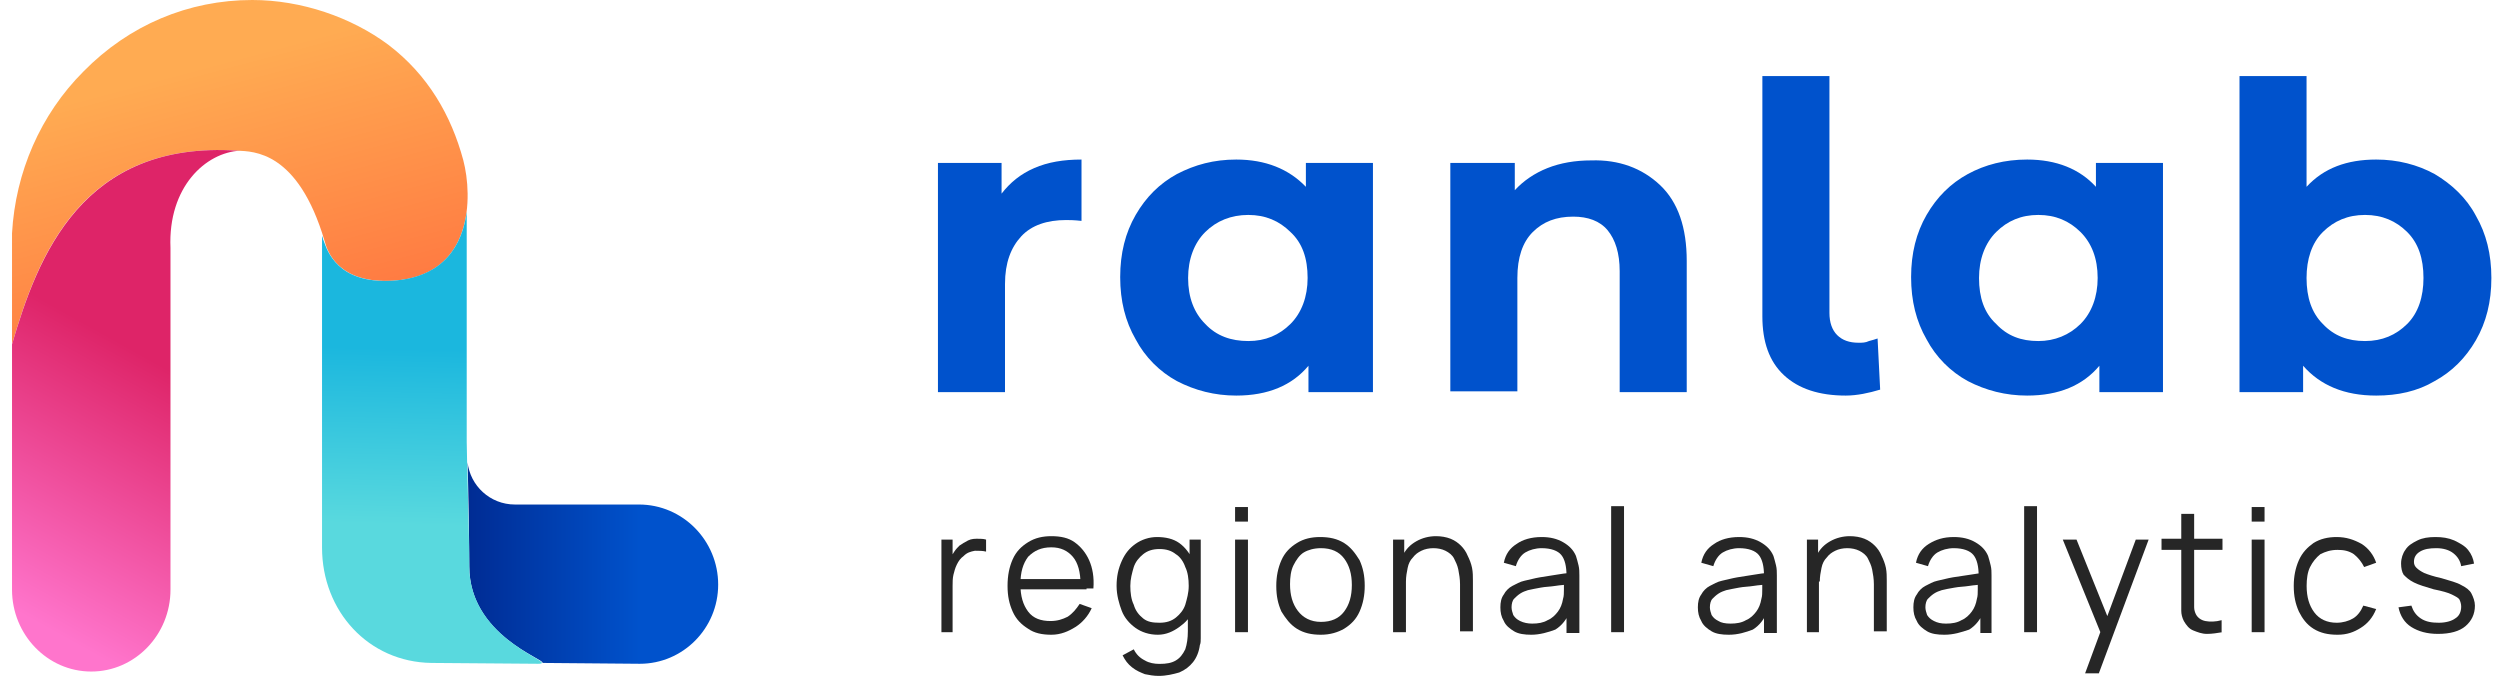 <?xml version="1.0" encoding="UTF-8"?>
<svg width="156px" height="43px" viewBox="0 0 156 43" version="1.1" xmlns="http://www.w3.org/2000/svg" xmlns:xlink="http://www.w3.org/1999/xlink">
    <!-- Generator: Sketch 64 (93537) - https://sketch.com -->
    <title>logo-h-sub-color</title>
    <desc>Created with Sketch.</desc>
    <defs>
        <linearGradient x1="61.013%" y1="95.513%" x2="30.807%" y2="10.744%" id="linearGradient-1">
            <stop stop-color="#FF7B42" offset="5.305%"></stop>
            <stop stop-color="#FFAB52" offset="87.06%"></stop>
        </linearGradient>
        <linearGradient x1="-0.133%" y1="49.938%" x2="99.759%" y2="49.938%" id="linearGradient-2">
            <stop stop-color="#002C94" offset="0.864%"></stop>
            <stop stop-color="#0052CC" offset="68.73%"></stop>
        </linearGradient>
        <linearGradient x1="50.377%" y1="29.93%" x2="49.476%" y2="98.599%" id="linearGradient-3">
            <stop stop-color="#1BB7DE" offset="0.779%"></stop>
            <stop stop-color="#59D9DE" offset="57.51%"></stop>
        </linearGradient>
        <linearGradient x1="38.285%" y1="97.241%" x2="55.04%" y2="27.045%" id="linearGradient-4">
            <stop stop-color="#FF75CC" offset="0%"></stop>
            <stop stop-color="#DE2468" offset="82.65%"></stop>
        </linearGradient>
    </defs>
    <g id="Symbols" stroke="none" stroke-width="1" fill="none" fill-rule="evenodd">
        <g id="Layout---Region-Admin" transform="translate(-71, -34)" fill-rule="nonzero">
            <g id="Sidebar" transform="translate(-7.25, 31)">
                <g id="logo-h-sub-color" transform="translate(79, 3)">
                    <g id="Group" transform="translate(57.456, 4.32)" fill="#0052CC">
                        <path d="M6.33,6.168 C7.188,5.795 8.154,5.636 9.28,5.636 L9.28,9.464 C8.798,9.411 8.529,9.411 8.315,9.411 C7.135,9.411 6.169,9.73 5.525,10.421 C4.882,11.112 4.506,12.069 4.506,13.399 L4.506,20.151 L0.322,20.151 L0.322,5.849 L4.292,5.849 L4.292,7.763 C4.828,7.072 5.472,6.54 6.33,6.168 Z" id="Path"></path>
                        <path d="M27.466,5.849 L27.466,20.151 L23.442,20.151 L23.442,18.503 C22.423,19.726 20.921,20.364 18.936,20.364 C17.595,20.364 16.361,20.045 15.235,19.46 C14.162,18.875 13.25,17.971 12.66,16.855 C12.016,15.738 11.694,14.462 11.694,12.973 C11.694,11.485 12.016,10.208 12.66,9.092 C13.304,7.975 14.162,7.125 15.235,6.54 C16.361,5.955 17.542,5.636 18.936,5.636 C20.76,5.636 22.209,6.221 23.281,7.337 L23.281,5.849 L27.466,5.849 Z M22.316,15.898 C23.013,15.206 23.389,14.196 23.389,13.026 C23.389,11.804 23.067,10.847 22.316,10.155 C21.619,9.464 20.76,9.092 19.687,9.092 C18.614,9.092 17.703,9.464 17.005,10.155 C16.308,10.847 15.932,11.857 15.932,13.026 C15.932,14.249 16.308,15.206 17.005,15.898 C17.703,16.642 18.614,16.961 19.687,16.961 C20.76,16.961 21.619,16.589 22.316,15.898 Z" id="Shape"></path>
                        <path d="M45.383,7.231 C46.509,8.294 47.046,9.889 47.046,11.963 L47.046,20.151 L42.862,20.151 L42.862,12.601 C42.862,11.485 42.593,10.634 42.11,10.049 C41.628,9.464 40.877,9.198 39.965,9.198 C38.892,9.198 38.087,9.517 37.443,10.155 C36.8,10.793 36.478,11.75 36.478,13.026 L36.478,20.098 L32.294,20.098 L32.294,5.849 L36.317,5.849 L36.317,7.55 C36.853,6.965 37.551,6.487 38.355,6.168 C39.16,5.849 40.072,5.689 41.091,5.689 C42.808,5.636 44.256,6.168 45.383,7.231 Z" id="Path"></path>
                        <path d="M53.108,19.088 C52.196,18.237 51.766,17.014 51.766,15.419 L51.766,0.425 L55.951,0.425 L55.951,15.206 C55.951,15.791 56.112,16.27 56.433,16.589 C56.755,16.908 57.184,17.067 57.775,17.067 C57.989,17.067 58.204,17.067 58.418,16.961 C58.633,16.908 58.794,16.855 58.955,16.801 L59.116,19.992 C58.418,20.204 57.667,20.364 56.97,20.364 C55.307,20.364 54.019,19.938 53.108,19.088 Z" id="Path"></path>
                        <path d="M76.764,5.849 L76.764,20.151 L72.795,20.151 L72.795,18.503 C71.776,19.726 70.274,20.364 68.289,20.364 C66.948,20.364 65.714,20.045 64.587,19.46 C63.514,18.875 62.602,17.971 62.012,16.855 C61.369,15.738 61.047,14.462 61.047,12.973 C61.047,11.485 61.369,10.208 62.012,9.092 C62.656,7.975 63.514,7.125 64.587,6.54 C65.66,5.955 66.894,5.636 68.289,5.636 C70.113,5.636 71.561,6.221 72.58,7.337 L72.58,5.849 L76.764,5.849 Z M71.615,15.898 C72.312,15.206 72.688,14.196 72.688,13.026 C72.688,11.804 72.312,10.847 71.615,10.155 C70.917,9.464 70.059,9.092 68.986,9.092 C67.913,9.092 67.055,9.464 66.358,10.155 C65.66,10.847 65.285,11.857 65.285,13.026 C65.285,14.249 65.607,15.206 66.358,15.898 C67.055,16.642 67.913,16.961 68.986,16.961 C70.005,16.961 70.917,16.589 71.615,15.898 Z" id="Shape"></path>
                        <path d="M93.716,6.54 C94.789,7.178 95.701,8.029 96.291,9.145 C96.935,10.262 97.256,11.538 97.256,13.026 C97.256,14.515 96.935,15.791 96.291,16.908 C95.647,18.024 94.789,18.875 93.716,19.46 C92.643,20.098 91.409,20.364 90.068,20.364 C88.083,20.364 86.581,19.726 85.508,18.503 L85.508,20.151 L81.539,20.151 L81.539,0.425 L85.723,0.425 L85.723,7.337 C86.796,6.168 88.244,5.636 90.068,5.636 C91.409,5.636 92.643,5.955 93.716,6.54 Z M91.999,15.898 C92.697,15.206 93.019,14.196 93.019,13.026 C93.019,11.804 92.697,10.847 91.999,10.155 C91.302,9.464 90.444,9.092 89.371,9.092 C88.298,9.092 87.44,9.464 86.742,10.155 C86.045,10.847 85.723,11.857 85.723,13.026 C85.723,14.249 86.045,15.206 86.742,15.898 C87.44,16.642 88.298,16.961 89.371,16.961 C90.444,16.961 91.302,16.589 91.999,15.898 Z" id="Shape"></path>
                    </g>
                    <g id="Group" opacity="0.85" transform="translate(57.888, 31.536)" fill="#000000">
                        <path d="M0.107,7.912 L0.107,2.135 L0.804,2.135 L0.804,3.526 L0.643,3.365 C0.697,3.205 0.804,3.045 0.911,2.884 C1.018,2.724 1.125,2.617 1.232,2.51 C1.393,2.403 1.554,2.296 1.768,2.189 C1.982,2.082 2.197,2.082 2.357,2.082 C2.518,2.082 2.732,2.082 2.893,2.135 L2.893,2.884 C2.679,2.831 2.465,2.831 2.197,2.831 C1.929,2.884 1.714,2.938 1.5,3.152 C1.286,3.312 1.179,3.472 1.072,3.686 C0.964,3.9 0.911,4.114 0.857,4.328 C0.804,4.542 0.804,4.81 0.804,5.024 L0.804,7.912 L0.107,7.912 Z" id="Path"></path>
                        <path d="M6.965,8.072 C6.376,8.072 5.894,7.965 5.518,7.698 C5.09,7.43 4.768,7.109 4.554,6.628 C4.34,6.147 4.233,5.665 4.233,5.024 C4.233,4.382 4.34,3.847 4.554,3.365 C4.768,2.884 5.09,2.563 5.518,2.296 C5.947,2.028 6.429,1.921 6.965,1.921 C7.554,1.921 8.037,2.028 8.412,2.296 C8.787,2.563 9.108,2.938 9.323,3.419 C9.537,3.9 9.644,4.489 9.59,5.184 L8.787,5.184 L8.787,4.917 C8.787,4.168 8.626,3.579 8.305,3.205 C7.983,2.831 7.554,2.617 6.965,2.617 C6.322,2.617 5.894,2.831 5.518,3.205 C5.197,3.633 5.036,4.168 5.036,4.917 C5.036,5.665 5.197,6.2 5.518,6.628 C5.84,7.056 6.322,7.216 6.912,7.216 C7.34,7.216 7.662,7.109 7.983,6.949 C8.305,6.735 8.519,6.468 8.733,6.147 L9.483,6.414 C9.269,6.896 8.894,7.323 8.465,7.591 C8.037,7.858 7.554,8.072 6.965,8.072 Z M4.768,5.237 L4.768,4.596 L9.162,4.596 L9.162,5.237 L4.768,5.237 Z" id="Shape"></path>
                        <path d="M13.609,8.072 C13.073,8.072 12.591,7.912 12.216,7.644 C11.841,7.377 11.519,7.003 11.358,6.575 C11.198,6.147 11.037,5.612 11.037,5.024 C11.037,4.435 11.144,3.954 11.358,3.472 C11.573,2.991 11.841,2.67 12.216,2.403 C12.591,2.135 13.073,1.975 13.555,1.975 C14.091,1.975 14.573,2.082 14.948,2.349 C15.323,2.617 15.591,2.991 15.805,3.419 C16.02,3.847 16.073,4.382 16.073,4.97 C16.073,5.558 15.966,6.04 15.805,6.521 C15.645,7.003 15.323,7.323 14.948,7.591 C14.573,7.858 14.144,8.072 13.609,8.072 Z M13.662,10.64 C13.341,10.64 13.073,10.586 12.805,10.533 C12.537,10.426 12.269,10.319 12.001,10.105 C11.734,9.891 11.573,9.677 11.412,9.356 L12.109,8.981 C12.269,9.302 12.484,9.516 12.805,9.677 C13.073,9.837 13.394,9.891 13.716,9.891 C14.144,9.891 14.466,9.837 14.734,9.677 C15.002,9.516 15.162,9.302 15.323,8.981 C15.43,8.661 15.484,8.286 15.484,7.858 L15.484,6.307 L15.591,6.307 L15.591,2.135 L16.288,2.135 L16.288,7.805 C16.288,7.965 16.288,8.126 16.288,8.286 C16.288,8.447 16.288,8.607 16.234,8.714 C16.18,9.142 16.02,9.516 15.805,9.784 C15.591,10.051 15.323,10.265 14.948,10.426 C14.573,10.533 14.144,10.64 13.662,10.64 Z M13.716,7.323 C14.144,7.323 14.466,7.216 14.734,7.003 C15.002,6.789 15.216,6.521 15.323,6.2 C15.43,5.826 15.538,5.451 15.538,5.024 C15.538,4.596 15.484,4.168 15.323,3.847 C15.216,3.526 15.002,3.205 14.734,3.045 C14.466,2.831 14.144,2.724 13.716,2.724 C13.287,2.724 12.966,2.831 12.698,3.045 C12.43,3.259 12.216,3.526 12.109,3.847 C12.001,4.221 11.894,4.596 11.894,5.024 C11.894,5.451 11.948,5.879 12.109,6.2 C12.216,6.575 12.43,6.842 12.698,7.056 C12.966,7.27 13.287,7.323 13.716,7.323 Z" id="Shape"></path>
                        <path d="M18.431,1.012 L18.431,0.103 L19.234,0.103 L19.234,1.012 L18.431,1.012 Z M18.431,7.912 L18.431,2.135 L19.234,2.135 L19.234,7.912 L18.431,7.912 Z" id="Shape"></path>
                        <path d="M23.788,8.072 C23.199,8.072 22.717,7.965 22.288,7.698 C21.86,7.43 21.592,7.056 21.324,6.628 C21.11,6.147 21.002,5.665 21.002,5.024 C21.002,4.435 21.11,3.9 21.324,3.419 C21.538,2.938 21.86,2.617 22.288,2.349 C22.717,2.082 23.199,1.975 23.735,1.975 C24.324,1.975 24.806,2.082 25.235,2.349 C25.664,2.617 25.932,2.991 26.199,3.419 C26.414,3.9 26.521,4.382 26.521,5.024 C26.521,5.612 26.414,6.147 26.199,6.628 C25.985,7.109 25.664,7.43 25.235,7.698 C24.86,7.912 24.378,8.072 23.788,8.072 Z M23.788,7.27 C24.431,7.27 24.914,7.056 25.235,6.628 C25.557,6.2 25.717,5.665 25.717,4.97 C25.717,4.275 25.557,3.74 25.235,3.312 C24.914,2.884 24.431,2.67 23.788,2.67 C23.36,2.67 22.985,2.777 22.717,2.938 C22.449,3.098 22.235,3.419 22.074,3.74 C21.913,4.061 21.86,4.489 21.86,4.917 C21.86,5.612 22.02,6.147 22.342,6.575 C22.663,7.003 23.146,7.27 23.788,7.27 Z" id="Shape"></path>
                        <path d="M28.289,7.912 L28.289,2.135 L28.986,2.135 L28.986,3.579 L29.093,3.579 L29.093,7.912 L28.289,7.912 Z M32.468,7.912 L32.468,4.917 C32.468,4.596 32.414,4.275 32.361,4.007 C32.307,3.74 32.2,3.526 32.093,3.312 C31.986,3.098 31.772,2.938 31.557,2.831 C31.343,2.724 31.075,2.67 30.807,2.67 C30.539,2.67 30.271,2.724 30.057,2.831 C29.843,2.938 29.682,3.045 29.521,3.259 C29.361,3.419 29.253,3.633 29.2,3.9 C29.146,4.168 29.093,4.435 29.093,4.756 L28.557,4.649 C28.557,4.061 28.664,3.579 28.878,3.152 C29.093,2.724 29.361,2.456 29.736,2.242 C30.111,2.028 30.539,1.921 30.968,1.921 C31.289,1.921 31.611,1.975 31.879,2.082 C32.147,2.189 32.361,2.349 32.522,2.51 C32.682,2.67 32.843,2.884 32.95,3.152 C33.057,3.365 33.165,3.633 33.218,3.9 C33.272,4.168 33.272,4.435 33.272,4.703 L33.272,7.858 L32.468,7.858 L32.468,7.912 Z" id="Shape"></path>
                        <path d="M36.915,8.072 C36.486,8.072 36.111,8.019 35.843,7.858 C35.576,7.698 35.308,7.484 35.201,7.216 C35.04,6.949 34.986,6.682 34.986,6.361 C34.986,6.04 35.04,5.772 35.201,5.558 C35.308,5.344 35.522,5.131 35.736,5.024 C35.951,4.917 36.218,4.756 36.486,4.703 C36.754,4.649 37.129,4.542 37.451,4.489 C37.826,4.435 38.147,4.382 38.469,4.328 C38.79,4.275 39.112,4.221 39.38,4.221 L39.112,4.382 C39.112,3.793 39.005,3.365 38.79,3.098 C38.576,2.831 38.147,2.67 37.558,2.67 C37.183,2.67 36.808,2.777 36.54,2.938 C36.272,3.098 36.058,3.419 35.951,3.793 L35.201,3.579 C35.308,3.045 35.576,2.67 36.004,2.403 C36.379,2.135 36.915,1.975 37.558,1.975 C38.094,1.975 38.522,2.082 38.897,2.296 C39.272,2.51 39.54,2.777 39.701,3.152 C39.755,3.312 39.808,3.526 39.862,3.74 C39.915,3.954 39.915,4.168 39.915,4.382 L39.915,7.965 L39.112,7.965 L39.112,6.521 L39.326,6.628 C39.112,7.109 38.844,7.484 38.415,7.751 C37.987,7.912 37.451,8.072 36.915,8.072 Z M36.969,7.377 C37.344,7.377 37.665,7.323 37.933,7.163 C38.201,7.056 38.415,6.842 38.576,6.628 C38.737,6.414 38.844,6.147 38.897,5.826 C38.951,5.665 38.951,5.451 38.951,5.237 C38.951,5.024 38.951,4.863 38.951,4.756 L39.272,4.917 C39.005,4.97 38.737,4.97 38.415,5.024 C38.094,5.077 37.772,5.077 37.504,5.131 C37.236,5.184 36.915,5.237 36.701,5.291 C36.54,5.344 36.379,5.398 36.218,5.505 C36.058,5.612 35.951,5.719 35.843,5.826 C35.736,5.933 35.683,6.147 35.683,6.361 C35.683,6.521 35.736,6.682 35.79,6.842 C35.897,7.003 36.004,7.109 36.218,7.216 C36.433,7.323 36.701,7.377 36.969,7.377 Z" id="Shape"></path>
                        <polygon id="Path" points="41.898 7.912 41.898 0.049 42.701 0.049 42.701 7.912"></polygon>
                        <path d="M49.238,8.072 C48.809,8.072 48.434,8.019 48.166,7.858 C47.898,7.698 47.631,7.484 47.523,7.216 C47.363,6.949 47.309,6.682 47.309,6.361 C47.309,6.04 47.363,5.772 47.523,5.558 C47.631,5.344 47.845,5.131 48.059,5.024 C48.273,4.917 48.541,4.756 48.809,4.703 C49.077,4.649 49.452,4.542 49.774,4.489 C50.149,4.435 50.47,4.382 50.792,4.328 C51.113,4.275 51.435,4.221 51.702,4.221 L51.435,4.382 C51.435,3.793 51.327,3.365 51.113,3.098 C50.899,2.831 50.47,2.67 49.881,2.67 C49.506,2.67 49.131,2.777 48.863,2.938 C48.595,3.098 48.381,3.419 48.273,3.793 L47.523,3.579 C47.631,3.045 47.898,2.67 48.327,2.403 C48.702,2.135 49.238,1.975 49.881,1.975 C50.417,1.975 50.845,2.082 51.22,2.296 C51.595,2.51 51.863,2.777 52.024,3.152 C52.077,3.312 52.131,3.526 52.185,3.74 C52.238,3.954 52.238,4.168 52.238,4.382 L52.238,7.965 L51.435,7.965 L51.435,6.521 L51.649,6.628 C51.435,7.109 51.167,7.484 50.738,7.751 C50.309,7.912 49.827,8.072 49.238,8.072 Z M49.345,7.377 C49.72,7.377 50.042,7.323 50.309,7.163 C50.577,7.056 50.792,6.842 50.952,6.628 C51.113,6.414 51.22,6.147 51.274,5.826 C51.327,5.665 51.327,5.451 51.327,5.237 C51.327,5.024 51.327,4.863 51.327,4.756 L51.649,4.917 C51.381,4.97 51.113,4.97 50.792,5.024 C50.47,5.077 50.149,5.077 49.881,5.131 C49.613,5.184 49.291,5.237 49.077,5.291 C48.916,5.344 48.756,5.398 48.595,5.505 C48.434,5.612 48.327,5.719 48.22,5.826 C48.113,5.933 48.059,6.147 48.059,6.361 C48.059,6.521 48.113,6.682 48.166,6.842 C48.273,7.003 48.381,7.109 48.595,7.216 C48.756,7.323 49.024,7.377 49.345,7.377 Z" id="Shape"></path>
                        <path d="M54.113,7.912 L54.113,2.135 L54.81,2.135 L54.81,3.579 L54.864,3.579 L54.864,7.912 L54.113,7.912 Z M58.292,7.912 L58.292,4.917 C58.292,4.596 58.239,4.275 58.185,4.007 C58.132,3.74 58.025,3.526 57.917,3.312 C57.81,3.098 57.596,2.938 57.382,2.831 C57.167,2.724 56.899,2.67 56.632,2.67 C56.364,2.67 56.096,2.724 55.881,2.831 C55.667,2.938 55.506,3.045 55.346,3.259 C55.185,3.419 55.078,3.633 55.024,3.9 C54.971,4.168 54.917,4.435 54.917,4.756 L54.381,4.649 C54.381,4.061 54.488,3.579 54.703,3.152 C54.917,2.724 55.185,2.456 55.56,2.242 C55.935,2.028 56.364,1.921 56.792,1.921 C57.114,1.921 57.435,1.975 57.703,2.082 C57.971,2.189 58.185,2.349 58.346,2.51 C58.507,2.67 58.668,2.884 58.775,3.152 C58.882,3.365 58.989,3.633 59.043,3.9 C59.096,4.168 59.096,4.435 59.096,4.703 L59.096,7.858 L58.292,7.858 L58.292,7.912 Z" id="Shape"></path>
                        <path d="M62.686,8.072 C62.257,8.072 61.882,8.019 61.614,7.858 C61.346,7.698 61.079,7.484 60.971,7.216 C60.811,6.949 60.757,6.682 60.757,6.361 C60.757,6.04 60.811,5.772 60.971,5.558 C61.079,5.344 61.293,5.131 61.507,5.024 C61.721,4.917 61.989,4.756 62.257,4.703 C62.525,4.649 62.9,4.542 63.222,4.489 C63.597,4.435 63.918,4.382 64.293,4.328 C64.615,4.275 64.936,4.221 65.204,4.221 L64.829,4.382 C64.829,3.793 64.722,3.365 64.507,3.098 C64.293,2.831 63.865,2.67 63.275,2.67 C62.9,2.67 62.525,2.777 62.257,2.938 C61.989,3.098 61.775,3.419 61.668,3.793 L60.918,3.579 C61.025,3.045 61.293,2.67 61.721,2.403 C62.15,2.135 62.632,1.975 63.275,1.975 C63.811,1.975 64.24,2.082 64.615,2.296 C64.99,2.51 65.258,2.777 65.418,3.152 C65.472,3.312 65.525,3.526 65.579,3.74 C65.633,3.954 65.633,4.168 65.633,4.382 L65.633,7.965 L64.936,7.965 L64.936,6.521 L65.15,6.628 C64.936,7.109 64.668,7.484 64.24,7.751 C63.757,7.912 63.275,8.072 62.686,8.072 Z M62.793,7.377 C63.168,7.377 63.49,7.323 63.757,7.163 C64.025,7.056 64.24,6.842 64.4,6.628 C64.561,6.414 64.668,6.147 64.722,5.826 C64.775,5.665 64.775,5.451 64.775,5.237 C64.775,5.024 64.775,4.863 64.775,4.756 L65.097,4.917 C64.829,4.97 64.561,4.97 64.24,5.024 C63.918,5.077 63.597,5.077 63.329,5.131 C63.007,5.184 62.739,5.237 62.525,5.291 C62.364,5.344 62.204,5.398 62.043,5.505 C61.882,5.612 61.775,5.719 61.668,5.826 C61.561,5.933 61.507,6.147 61.507,6.361 C61.507,6.521 61.561,6.682 61.614,6.842 C61.721,7.003 61.829,7.109 62.043,7.216 C62.257,7.323 62.472,7.377 62.793,7.377 Z" id="Shape"></path>
                        <polygon id="Path" points="67.669 7.912 67.669 0.049 68.472 0.049 68.472 7.912"></polygon>
                        <polygon id="Path" points="71.473 10.479 72.598 7.43 72.598 8.34 70.08 2.135 70.937 2.135 73.026 7.323 72.705 7.323 74.634 2.135 75.437 2.135 72.33 10.479 71.473 10.479"></polygon>
                        <path d="M76.241,2.777 L76.241,2.082 L80.045,2.082 L80.045,2.777 L76.241,2.777 Z M80.045,7.912 C79.724,7.965 79.402,8.019 79.081,8.019 C78.759,8.019 78.491,7.912 78.223,7.805 C77.955,7.698 77.795,7.484 77.634,7.216 C77.527,7.003 77.473,6.789 77.473,6.575 C77.473,6.361 77.473,6.093 77.473,5.826 L77.473,0.531 L78.277,0.531 L78.277,5.772 C78.277,6.04 78.277,6.2 78.277,6.361 C78.277,6.521 78.331,6.682 78.384,6.789 C78.491,7.003 78.706,7.163 78.973,7.216 C79.241,7.27 79.616,7.27 79.991,7.163 L79.991,7.912 L80.045,7.912 Z" id="Shape"></path>
                        <path d="M81.867,1.012 L81.867,0.103 L82.67,0.103 L82.67,1.012 L81.867,1.012 Z M81.867,7.912 L81.867,2.135 L82.67,2.135 L82.67,7.912 L81.867,7.912 Z" id="Shape"></path>
                        <path d="M87.224,8.072 C86.635,8.072 86.153,7.965 85.724,7.698 C85.296,7.43 85.028,7.056 84.813,6.628 C84.599,6.147 84.492,5.665 84.492,5.024 C84.492,4.435 84.599,3.9 84.813,3.419 C85.028,2.938 85.349,2.617 85.724,2.349 C86.153,2.082 86.635,1.975 87.171,1.975 C87.76,1.975 88.242,2.135 88.725,2.403 C89.153,2.67 89.475,3.098 89.635,3.579 L88.885,3.847 C88.725,3.526 88.51,3.259 88.242,3.045 C87.921,2.831 87.599,2.777 87.224,2.777 C86.796,2.777 86.474,2.884 86.153,3.045 C85.885,3.259 85.671,3.526 85.51,3.847 C85.349,4.168 85.296,4.596 85.296,5.024 C85.296,5.719 85.456,6.254 85.778,6.682 C86.099,7.109 86.581,7.323 87.171,7.323 C87.546,7.323 87.921,7.216 88.189,7.056 C88.457,6.896 88.671,6.628 88.832,6.254 L89.635,6.468 C89.421,7.003 89.1,7.377 88.671,7.644 C88.242,7.912 87.814,8.072 87.224,8.072 Z" id="Path"></path>
                        <path d="M93.493,8.019 C92.796,8.019 92.261,7.858 91.832,7.591 C91.403,7.323 91.136,6.896 91.028,6.361 L91.832,6.254 C91.939,6.575 92.1,6.842 92.421,7.056 C92.743,7.27 93.118,7.323 93.547,7.323 C93.975,7.323 94.35,7.216 94.565,7.056 C94.832,6.896 94.94,6.628 94.94,6.307 C94.94,6.147 94.886,5.986 94.832,5.879 C94.779,5.772 94.565,5.665 94.35,5.558 C94.136,5.451 93.761,5.344 93.225,5.237 C92.689,5.077 92.314,4.97 91.993,4.81 C91.671,4.649 91.511,4.489 91.35,4.328 C91.243,4.168 91.189,3.9 91.189,3.633 C91.189,3.312 91.296,2.991 91.457,2.777 C91.618,2.51 91.886,2.349 92.207,2.189 C92.529,2.028 92.904,1.975 93.332,1.975 C93.761,1.975 94.136,2.028 94.511,2.189 C94.832,2.349 95.154,2.51 95.368,2.777 C95.583,3.045 95.69,3.312 95.743,3.633 L94.94,3.793 C94.886,3.472 94.725,3.205 94.457,2.991 C94.19,2.777 93.814,2.67 93.386,2.67 C92.957,2.67 92.636,2.724 92.368,2.884 C92.1,3.045 91.993,3.259 91.993,3.526 C91.993,3.686 92.046,3.793 92.154,3.9 C92.261,4.007 92.421,4.114 92.636,4.221 C92.904,4.328 93.225,4.435 93.707,4.542 C94.243,4.703 94.672,4.81 94.94,4.97 C95.261,5.131 95.475,5.291 95.583,5.505 C95.69,5.719 95.797,5.986 95.797,6.254 C95.797,6.789 95.583,7.216 95.207,7.537 C94.832,7.858 94.243,8.019 93.493,8.019 Z" id="Path"></path>
                    </g>
                    <g id="Group">
                        <path d="M28.158,9.992 C27.406,7.199 25.955,4.674 23.483,2.794 C21.172,1.074 18.055,0 14.993,0 C11.016,0 7.308,1.558 4.46,4.459 C1.773,7.145 0.215,10.745 0,14.559 L0,14.559 L0,15.204 L0,21.489 C1.612,15.902 4.406,8.757 14.079,9.402 C15.046,9.455 17.841,9.402 19.506,15.042 C19.668,15.687 20.366,17.729 23.805,17.514 C28.803,17.191 28.749,12.249 28.158,9.992 Z" id="Shape" fill="url(#linearGradient-1)"></path>
                        <path d="M39.12,31.482 L31.382,31.482 C29.824,31.482 28.588,30.3 28.427,28.849 C28.48,30.73 28.534,33.953 28.534,35.35 C28.534,39.648 33.317,41.152 33.102,41.367 L39.174,41.42 C41.861,41.42 44.064,39.218 44.064,36.478 C44.064,33.738 41.861,31.482 39.12,31.482 Z" id="Path" fill="url(#linearGradient-2)"></path>
                        <path d="M28.534,35.35 C28.534,33.469 28.373,28.366 28.373,27.56 L28.373,13.216 C28.104,15.257 26.976,17.299 23.752,17.514 C20.312,17.729 19.668,15.633 19.453,15.042 C19.399,14.935 19.399,14.828 19.345,14.72 C19.345,15.042 19.345,15.365 19.345,15.633 L19.345,34.168 C19.345,38.143 22.247,41.313 26.17,41.367 L32.833,41.42 C34.284,41.42 28.534,40.024 28.534,35.35 Z" id="Path" fill="url(#linearGradient-3)"></path>
                        <path d="M14.24,9.402 C14.186,9.402 14.133,9.402 14.079,9.402 C4.406,8.757 1.612,15.956 0,21.489 L0,36.8 C0,39.594 2.203,41.904 4.944,41.904 C7.684,41.904 9.888,39.594 9.888,36.8 L9.888,15.472 C9.726,11.658 12.091,9.509 14.24,9.402 Z" id="Path" fill="url(#linearGradient-4)"></path>
                    </g>
                </g>
            </g>
        </g>
    </g>
</svg>